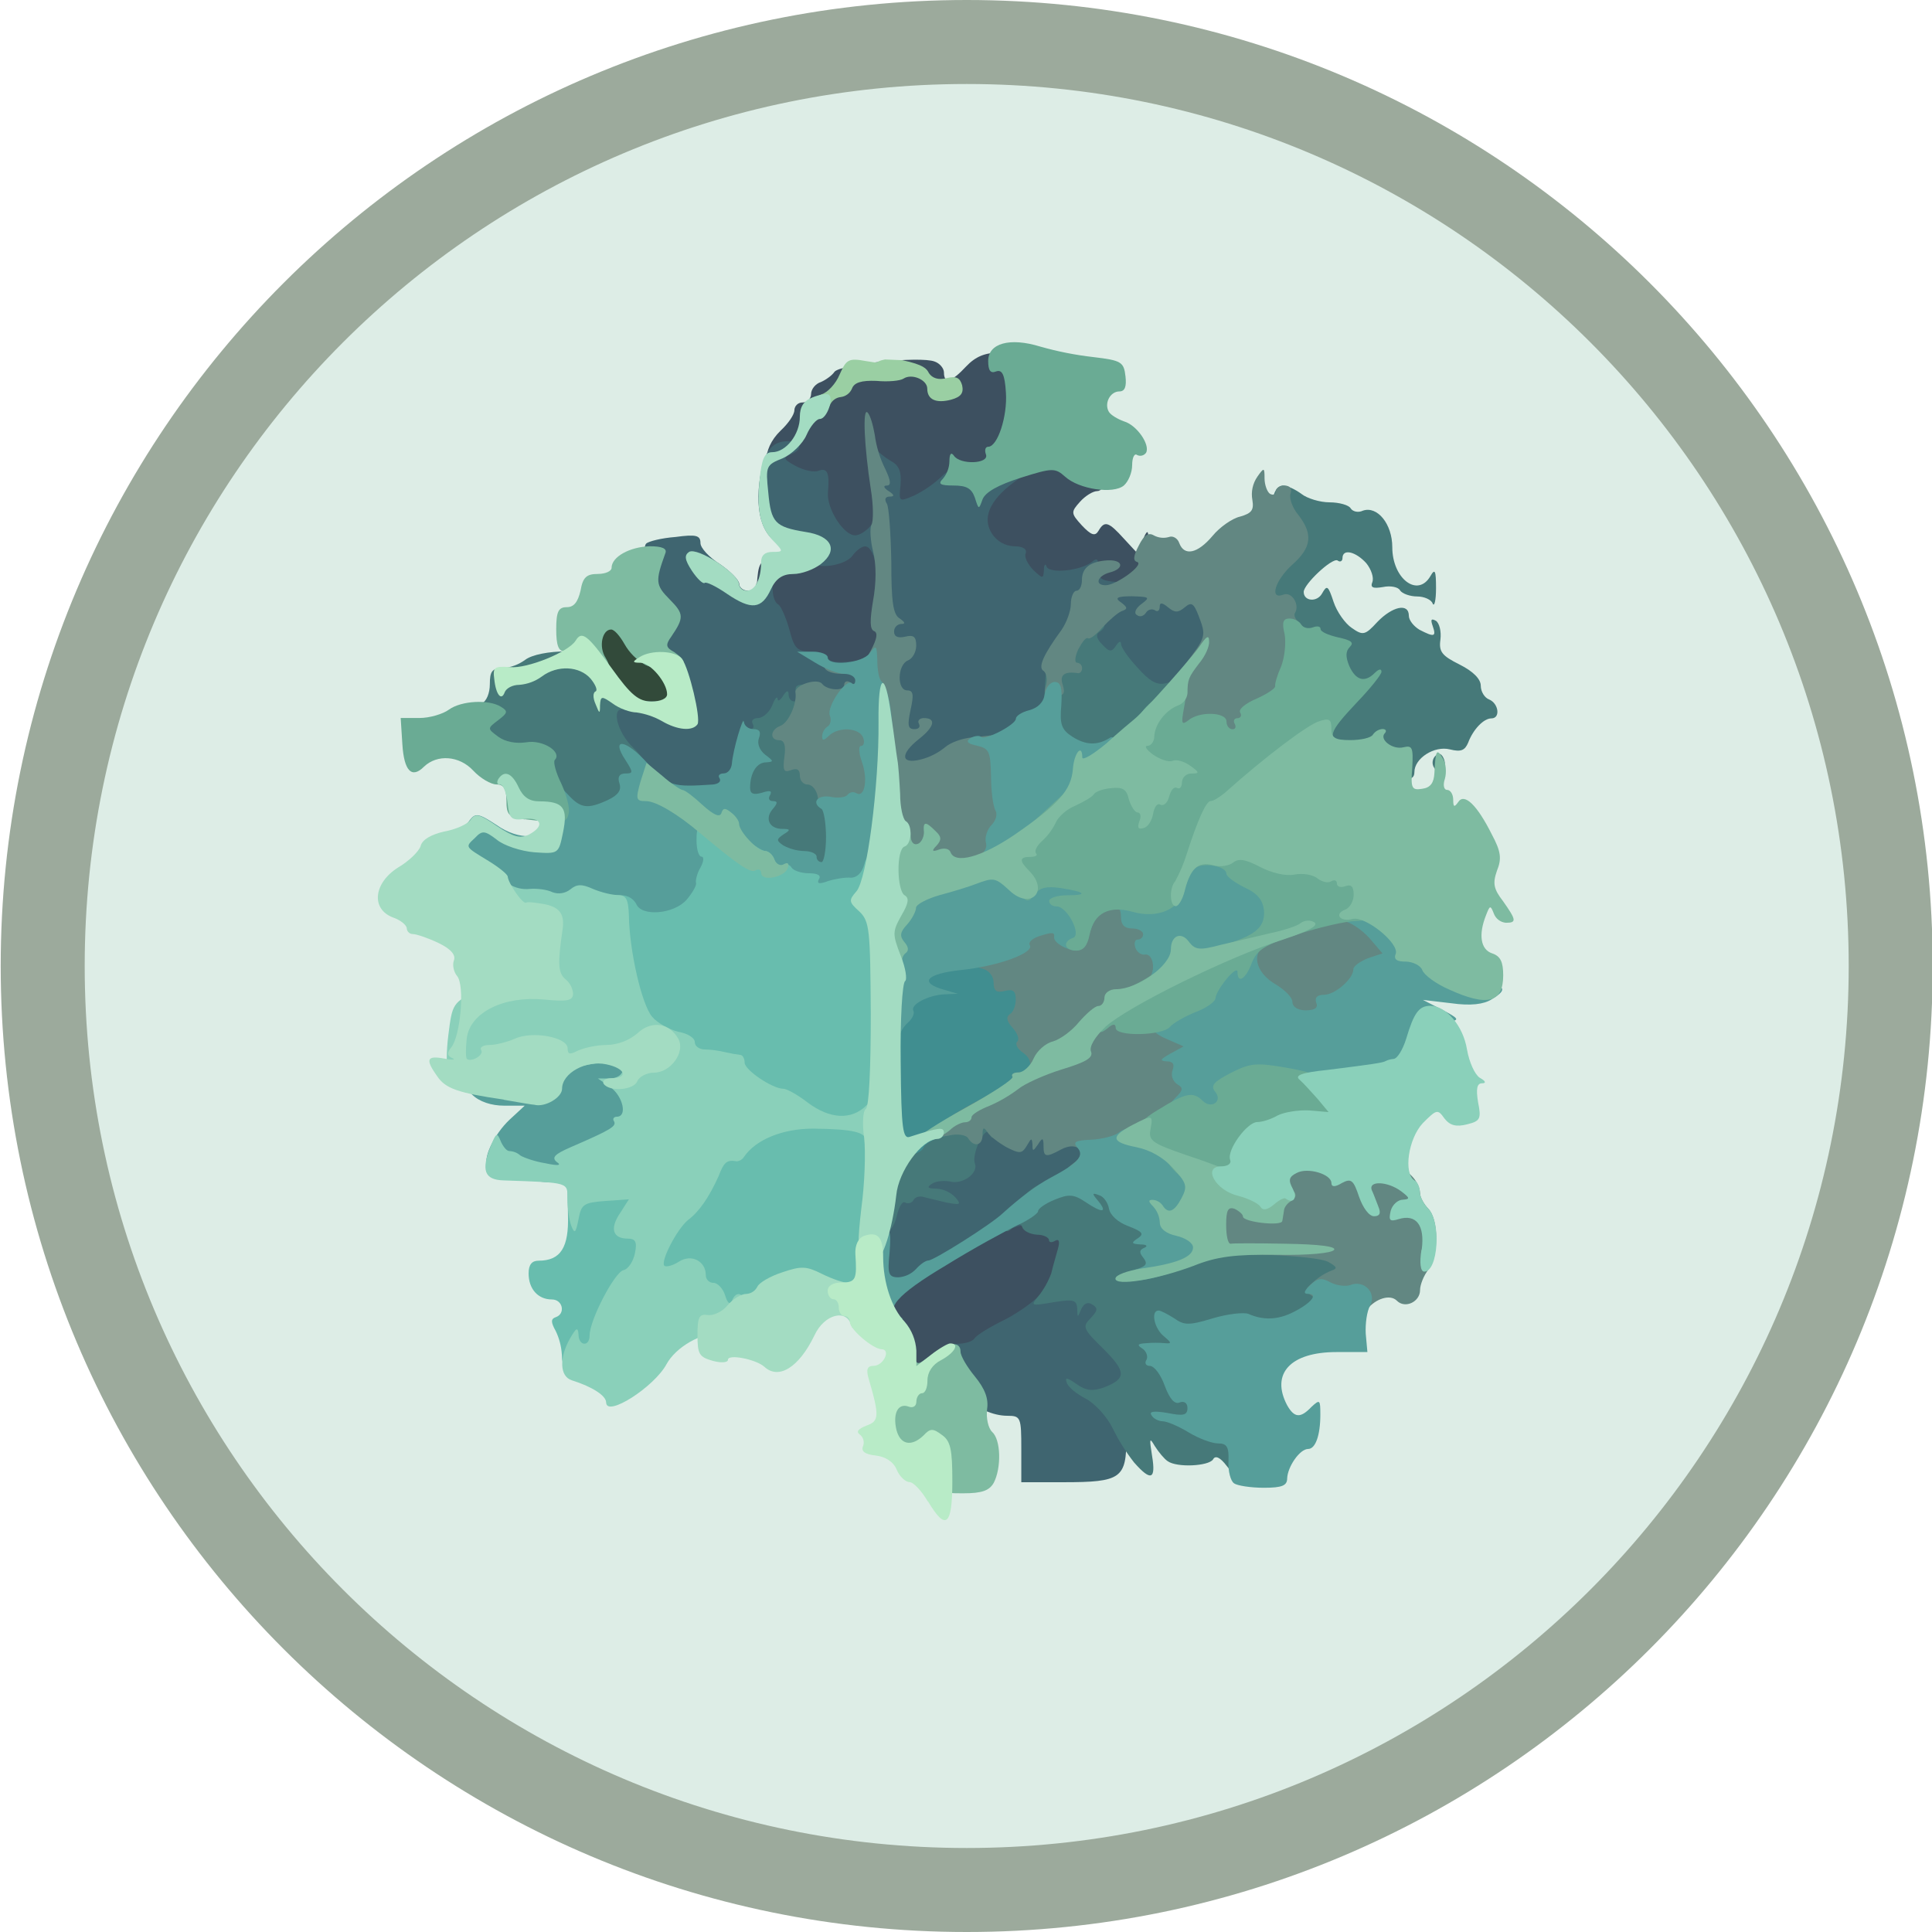 <svg width="920" height="920" viewBox="0 0 920 920" fill="none" xmlns="http://www.w3.org/2000/svg">
<g clip-path="url(#clip0_188_1685)">
<path d="M460.334 900C703.34 900 900.334 703.005 900.334 460C900.334 216.995 703.34 20 460.334 20C217.329 20 20.334 216.995 20.334 460C20.334 703.005 217.329 900 460.334 900Z" fill="#DDEDE6" stroke="#9CAA9C" stroke-width="40" stroke-miterlimit="10"/>
<path d="M286.255 330.07C279.135 320.07 277.815 316.36 278.605 305.82L279.395 293.16L290.475 292.37C300.475 291.58 301.815 292.37 305.765 299.49C307.875 303.97 311.565 307.66 313.675 307.66C319.735 307.66 325.535 318.74 325.535 330.6V341.94H310.245C294.955 341.94 294.695 341.68 286.255 330.07V330.07Z" fill="#324A3A"/>
<path d="M428.335 651C428.056 646.148 426.207 641.518 423.065 637.81C419.375 634.12 417.795 628.58 417.795 620.67V609.3L439.415 596.11C451.335 589 465.335 581.08 470.335 578.71C480.335 573.44 494.335 572.38 494.335 576.6C494.335 578.18 496.705 579.24 499.335 579.24C513.335 579.24 515.945 587.15 509.885 609.56C506.195 622.74 500.125 629.33 485.095 636.98C478.765 640.14 472.705 643.84 471.915 645.42C470.855 646.74 467.435 647.79 464.265 647.79C460.845 647.79 455.035 650.16 451.345 653.06C447.655 655.96 441.065 658.34 436.585 658.34C429.465 658.34 428.405 657.55 428.405 650.96L428.335 651Z" fill="#3D5060"/>
<path d="M386.185 320.85C386.185 319.53 382.755 318.21 378.275 318.21C371.945 318.21 370.095 316.89 368.785 311.09C367.534 306.384 365.672 301.862 363.245 297.64C361.135 293.95 359.815 286.57 360.345 279.19C361.135 267.59 361.665 266.8 369.045 266C373.525 265.48 378.045 263.89 379.325 262.58C381.584 261.049 384.246 260.221 386.975 260.2C390.665 260.2 391.455 259.15 390.135 255.72C388.815 253.08 387.505 247.02 386.715 242.54C386.185 237.79 384.075 233.84 382.495 233.84C380.645 233.84 376.165 232.26 372.205 230.67C362.715 226.19 362.455 214.06 371.685 205.1C375.375 201.67 378.275 197.45 378.275 195.34C378.292 194.838 378.407 194.345 378.615 193.888C378.822 193.431 379.118 193.019 379.485 192.676C379.852 192.334 380.283 192.067 380.753 191.891C381.223 191.715 381.723 191.633 382.225 191.65C383.273 191.638 384.276 191.219 385.022 190.482C385.768 189.746 386.199 188.748 386.225 187.7C386.225 185.32 388.335 182.7 390.965 181.9C393.345 180.84 396.245 178.73 397.295 177.15C399.665 173.46 438.165 169.5 445.025 172.15C447.395 172.94 449.505 175.31 449.505 177.42C449.505 182.96 453.195 181.91 460.045 174.52C464.535 169.78 469.045 167.93 475.865 167.93H485.625L487.475 186.65C488.785 199.04 488.475 206.43 486.675 208.27C480.615 214.34 484.045 216.71 497.755 215.92C508.035 215.13 512.755 215.92 515.155 219.08C517.265 221.45 520.425 223.3 522.275 223.3C524.385 223.3 525.965 225.67 525.965 228.57C525.965 231.47 524.385 233.85 522.535 233.85C520.425 233.85 516.735 236.22 514.365 238.85C509.885 243.85 509.885 244.38 515.155 250.18C519.635 254.93 521.485 255.46 523.065 252.82C525.965 247.82 527.815 248.34 535.195 256.51L541.785 263.63L544.155 257.3C546.005 252.56 546.795 252.3 546.795 255.72C547.055 258.09 548.375 260.2 549.695 260.2C551.275 260.2 552.335 264.2 552.335 268.9C552.335 275.5 550.745 278.4 544.685 282.09C536.245 287.09 515.415 288.15 515.415 283.93C515.415 282.09 510.675 281.82 502.495 282.93C491.685 284.25 488.785 283.72 484.045 278.93C481.145 276.03 478.505 272.34 478.505 270.76C478.505 269.44 476.395 268.12 473.505 268.12C463.225 268.12 456.365 248.12 462.955 235.96C467.175 228.05 463.755 227.26 456.895 234.37C450.035 241.48 438.655 247 431.005 247C425.205 247 425.465 245.15 425.465 284.7C425.735 321.35 424.465 323.46 402.795 323.46C393.565 323.46 386.185 322.41 386.185 320.83V320.85Z" fill="#3D5060"/>
<path d="M486.335 690C486.335 675 486.075 674.18 479.745 674.18C465.745 674.18 449.425 659.68 449.425 647.55C449.425 641.22 450.425 639.9 455.755 639.9C459.445 639.9 462.865 638.85 463.925 637.53C464.715 635.95 470.775 632.26 477.105 629.09C483.695 625.93 491.605 620.39 494.775 616.96C498.995 612.48 503.215 610.9 511.645 610.9C528.255 610.9 531.155 612.74 531.155 623.29C531.155 629.88 533.005 634.63 537.755 638.85C545.395 645.7 546.455 658.36 540.385 664.69C537.751 667.317 536.418 673.907 536.385 684.46C536.385 703.97 534.005 705.82 506.325 705.82H486.335V690Z" fill="#3F6570"/>
<path d="M415.185 600.07C415.185 581.61 419.665 563.42 424.415 563.42C426.265 563.42 430.215 561.05 433.645 558.15C437.075 555.25 443.135 552.87 447.355 552.87C452.625 552.87 454.735 551.55 454.735 548.13C454.735 545.49 456.315 540.22 458.165 536.26C460.535 530.72 463.165 529.14 470.025 529.14C474.515 529.14 478.465 530.2 478.465 531.51C478.465 532.57 487.465 534.42 498.465 535.21C509.535 536.21 519.555 537.58 520.875 538.63C522.195 539.42 523.245 544.43 523.245 549.71C523.245 557.88 521.665 560.52 514.025 565.53C509.025 568.69 504.265 571.33 503.475 571.33C502.685 571.33 499.335 574 495.335 577.39C492.738 579.699 489.91 581.733 486.895 583.46C482.145 583.98 470.015 590.31 449.975 602.7C437.855 610.09 425.195 616.15 421.505 616.15C415.445 616.15 415.185 615.36 415.185 600.07Z" fill="#3F6570"/>
<path d="M300.755 370.94C286.515 357.5 285.995 356.71 285.995 342.94C285.995 329.5 286.515 328.71 292.315 328.71C296.005 328.71 299.705 330.02 300.495 331.34C301.335 333 306.335 334 311.335 334C318.455 334 320.335 333 320.335 329C320.206 327.268 319.689 325.587 318.824 324.081C317.959 322.575 316.766 321.283 315.335 320.3C311.905 317.93 309.805 312.13 308.485 302.37C306.105 281.28 305.585 260.97 307.695 258.87C308.745 257.81 314.805 256.23 321.695 255.7C331.455 254.38 333.555 254.91 333.555 258.6C333.555 260.97 337.775 265.46 342.785 268.6C347.785 272.03 352.015 276.25 352.015 278.09C352.015 279.67 353.865 281.26 356.015 281.26C358.165 281.26 360.015 280.2 360.015 278.62C360.015 277.3 361.865 275.98 364.015 275.98C366.165 275.98 367.965 278.36 367.965 280.98C367.965 283.88 369.025 287.05 370.605 287.84C371.925 288.63 374.295 294.17 375.875 299.7C378.245 308.93 379.565 310.25 386.425 310.25C390.905 310.25 394.335 311.57 394.335 313.15C394.335 315 398.335 315.79 404.875 315L415.185 314V323.76C415.185 334.57 412.285 336.68 397.785 336.68C392.785 336.68 388.785 337.99 388.785 339.31C388.785 340.9 386.415 341.95 383.515 341.95C380.355 341.95 375.345 344.85 371.915 348.54C368.485 352.23 364.535 355.13 362.915 355.13C361.295 355.13 359.215 359.62 358.165 364.89C355.525 378.89 351.835 381.5 332.325 383.35L315.455 384.93L300.685 370.93L300.755 370.94Z" fill="#3F6570"/>
<path d="M423.095 357.5C423.095 349.59 421.255 330.34 419.095 314.5C416.935 298.66 415.925 282.86 416.715 279.43C418.825 271.78 415.925 260.18 411.975 260.18C410.395 260.18 407.755 262.03 405.905 264.67C401.905 269.94 386.135 271.52 386.135 266.51C386.135 264.67 382.135 262.29 377.135 261.24C365.005 259.13 359.475 248.05 361.585 229.86C363.425 215.36 367.115 210.09 375.295 210.09C381.885 210.09 382.675 214.04 376.345 216.42C372.655 218 373.185 218.79 378.985 221.95C382.935 224.06 387.985 225.12 390.055 224.06C394.055 222.74 395.055 225.38 394.275 234.34C393.485 241.99 401.655 254.91 407.195 254.91C411.675 254.91 419.065 246.74 416.685 244.1C416.165 243.57 415.105 235.4 414.055 225.91C412.735 211.67 412.995 209.56 415.895 212.72C418.354 215.411 421.198 217.723 424.335 219.58C428.285 221.69 429.335 224.85 428.815 230.92C428.025 239.09 428.025 239.09 435.405 235.92C440.018 233.639 444.282 230.71 448.065 227.22C452.545 222.73 455.715 222.22 471.535 223.22L489.725 224.54L482.605 229.81C471.265 238.25 467.605 246.69 472.325 254.07C473.461 255.857 475.014 257.342 476.849 258.397C478.685 259.453 480.749 260.047 482.865 260.13C487.085 260.13 489.195 261.45 488.405 263.56C487.615 265.14 489.455 268.83 492.095 271.47C496.575 275.69 496.845 275.69 497.095 271.47C497.095 268.83 497.885 268.04 498.415 269.89C499.995 273.32 514.765 271.73 520.035 267.52C522.405 265.41 523.195 266.2 523.195 270.94C523.195 277.01 523.725 277.27 548.515 277.54C562.515 277.8 575.145 279.38 576.725 280.96C578.305 282.54 579.885 289.96 580.725 297.57C581.515 309.97 580.725 312.87 573.605 322.89C565.965 333.17 564.605 333.96 552.775 333.96C542.235 333.96 539.335 332.96 533.775 326.05C530.085 321.83 525.605 318.14 523.775 318.14C521.945 318.14 518.505 316.29 516.135 314.14C510.855 308.87 507.425 311.51 507.425 320.47C507.425 336.29 504.265 344.47 497.935 346.05C494.505 346.84 491.605 348.69 491.605 350.05C491.605 353.48 476.845 360.34 468.935 360.34C464.525 360.539 460.286 362.105 456.805 364.82C454.165 367.19 445.735 369.56 437.555 370.36L423.055 371.41V357.41L423.095 357.5Z" fill="#3F6570"/>
<path d="M540.165 696.57C536.173 691.496 532.727 686.016 529.885 680.22C527.245 674.69 521.445 668.36 516.965 665.98C512.745 663.87 508.525 660.45 507.965 658.34C506.965 655.7 508.225 655.96 512.715 659.13C517.205 662.3 520.355 662.56 525.635 660.71C536.445 656.49 536.445 653.33 525.365 642.25C515.615 632.76 515.365 631.71 519.305 627.75C522.735 624.06 522.995 623.01 520.095 621.16C517.985 619.84 516.095 620.63 514.825 623.53C513.235 627.53 512.975 627.53 512.975 623.27C512.715 619.05 511.395 618.52 501.635 620.11C490.825 621.95 490.565 621.95 494.515 617.21C497.084 613.941 499.131 610.295 500.585 606.4C501.375 602.97 502.955 597.69 503.745 594.79C504.805 591.1 504.275 589.79 502.425 590.84C500.845 591.84 499.525 591.63 499.525 590.58C499.525 589.26 496.895 587.94 493.725 587.94C490.305 587.68 487.405 586.09 486.875 584.51C486.085 582.4 484.765 582.67 482.125 584.78C479.225 587.15 478.435 586.88 478.435 582.67C478.435 579.77 482.435 573.96 487.135 569.75C494.785 562.63 497.135 562.1 515.345 562.1C533.275 562.1 535.125 562.63 535.915 567.37C536.445 570.54 539.865 574.23 544.615 575.81C550.155 577.92 552.785 581.08 553.845 586.88C555.685 596.38 555.165 596.11 571.505 591.1C584.955 587.1 630.835 588.2 640.065 592.95C646.655 596.38 646.395 612.46 639.535 614.31C636.635 614.83 633.995 618.31 633.475 621.69C632.155 630.92 617.385 637.77 599.985 636.98C580.985 636.19 565.445 639.35 565.445 644.1C565.445 646.21 564.125 647.79 562.805 647.79C560.965 647.79 560.965 649.37 562.805 653.06C564.395 655.96 567.295 658.34 569.405 658.34C572.035 658.34 573.405 660.97 573.405 666.25C573.405 674.42 579.205 679.43 588.965 679.43C593.445 679.43 594.495 681.01 594.495 688.13C594.495 692.61 593.175 698.41 591.865 700.52C589.485 703.95 588.435 703.42 584.215 698.15C581.055 693.93 578.675 692.88 577.625 694.99C575.515 698.15 560.485 698.99 556.005 695.78C554.425 694.72 551.785 691.56 549.935 688.66C547.305 684.18 547.305 684.97 548.625 693.41C550.465 704.48 548.095 705.53 540.185 696.57H540.165Z" fill="#467979"/>
<path d="M418.335 568.69C419.125 552.08 420.175 549.69 427.825 542.06C434.945 534.94 439.155 533.36 451.025 532.31C465.265 531.25 473.435 534.15 472.905 540.74C472.905 542.33 472.115 542.06 471.325 540.22C470.535 537.84 468.695 538.9 466.325 543.64C464.485 547.33 463.425 552.08 464.215 553.93C466.065 558.67 458.415 564.21 452.355 562.63C449.715 562.1 445.765 562.36 443.915 563.63C441.275 565.21 441.545 566.01 445.765 566.01C449.264 566.181 452.564 567.688 454.985 570.22C457.885 573.65 457.365 573.92 450.505 572.6C446.285 571.54 441.505 570.49 439.695 569.96C437.885 569.43 435.695 569.96 434.955 571.54C434.552 572.197 433.912 572.673 433.167 572.87C432.422 573.068 431.63 572.971 430.955 572.6C429.635 571.81 428.055 574.71 427.005 579.19C425.955 583.67 423.575 587.1 421.205 587.1C417.775 587.1 417.205 583.93 418.305 568.64L418.335 568.69Z" fill="#467979"/>
<path d="M380.905 415.77C380.905 414.45 378.275 413.13 375.105 413.13C372.075 413.156 369.086 412.431 366.405 411.02C362.185 407.86 357.175 397.84 357.175 392.02C357.175 389.12 355.335 386.74 353.175 386.74C350.275 386.74 349.175 383.84 349.485 375.67C349.485 364.07 353.435 337.96 354.225 344.03C354.283 344.851 354.636 345.622 355.219 346.203C355.801 346.784 356.574 347.134 357.395 347.19C358.715 347.19 359.235 346.14 358.395 344.56C357.605 343.24 358.665 341.92 361.035 341.92C363.145 341.92 366.305 339.28 367.625 336.12C368.945 332.69 369.995 331.37 370.265 332.69C370.265 334.27 371.585 333.48 372.895 331.37C374.485 328.74 375.535 328.47 375.535 330.85C375.535 332.43 376.595 334.01 378.175 334.01C379.495 334.01 380.015 332.16 379.175 330.01C378.175 327.38 379.175 326.01 382.075 326.01C386.295 326.01 386.565 327.86 385.245 341.83C384.185 351.59 384.455 357.65 386.035 357.65C387.615 357.65 388.665 359.5 388.665 361.65C388.68 362.706 389.107 363.715 389.853 364.462C390.6 365.208 391.609 365.635 392.665 365.65C394.775 365.65 396.615 368.02 396.615 370.65C396.615 373.55 397.935 376.71 399.255 377.5C400.835 378.3 401.895 388.05 401.895 398.86V418.4H391.455C385.655 418.4 380.905 417.35 380.905 415.77V415.77Z" fill="#467979"/>
<path d="M265.955 389.93C261.955 387.55 254.355 372.26 254.355 366.99C254.355 364.09 251.715 362.99 244.595 362.99C239.055 362.99 232.465 361.15 230.095 359.3C224.025 354.82 223.505 337.15 229.305 335.04C231.675 333.99 233.255 330.04 233.255 325.82C233.255 319.75 234.315 318.17 239.325 318.17C243.231 317.875 246.977 316.489 250.135 314.17C253.295 311.79 261.205 310.17 270.135 310.17C284.365 310.17 285.135 310.7 293.335 321.24C302.335 333.11 304.405 340.76 297.815 338.12C290.695 335.48 293.335 348.4 301.815 356.31C309.455 363.43 312.625 376.09 307.085 376.09C305.765 376.09 304.445 378.2 304.445 380.83C304.445 383.21 301.285 386.9 297.325 388.74C289.685 392.3 270.695 393.09 265.955 389.93V389.93Z" fill="#467979"/>
<path d="M659.075 365.67C654.595 362.77 645.895 360.67 638.775 360.67L626.115 360.41V350.11C626.115 344.05 628.225 337.46 630.865 334.03C637.985 325.33 633.235 311.35 622.425 309.25C612.675 307.14 607.665 303.18 607.665 296.85C607.665 293.95 605.815 291.85 603.665 291.85C600.765 291.85 599.715 288.69 599.715 279.99C599.715 270.76 601.025 266.81 606.035 262.59C612.105 257.31 612.365 256.52 608.415 250.72C603.935 243.6 605.515 231.21 611.045 231.21C612.895 231.21 616.855 233.06 619.755 235.21C622.385 237.31 628.455 239.21 633.195 239.21C637.675 239.21 642.425 240.53 643.195 242.11C644.255 243.69 646.885 244.22 648.995 243.17C655.855 240.79 662.995 249.49 662.995 260.57C662.995 275.57 675.115 284.82 681.185 274.28C683.295 270.59 683.825 271.64 683.825 280.08C683.825 285.88 683.025 289.08 682.235 287.46C681.715 285.62 678.235 284.03 674.855 284.03C671.475 284.03 667.735 282.72 666.685 281.13C665.895 279.55 662.205 278.76 658.505 279.55C653.765 280.34 652.445 279.81 653.505 277.18C654.305 275.07 652.985 271.11 650.605 268.18C645.605 262.65 639.275 261.06 639.275 265.81C639.275 267.13 638.215 267.92 636.895 266.87C634.265 265.55 620.815 278.2 620.815 281.87C620.815 286.36 627.145 286.87 629.515 282.67C631.885 278.47 632.415 278.67 635.055 286.67C636.635 291.42 640.585 296.95 643.755 299.06C649.025 302.75 650.085 302.49 655.885 296.16C663.005 288.78 670.885 286.93 670.885 293.26C670.885 295.37 673.255 298.26 675.885 299.85C683.005 303.54 684.055 303.28 682.205 298.01C681.205 295.11 681.415 294.32 683.795 295.63C685.375 296.69 686.425 300.63 685.905 304.63C685.105 310.43 686.695 312.28 695.125 316.49C701.455 319.66 705.125 323.35 705.125 326.49C705.125 329.39 706.975 332.29 709.125 333.09C713.605 334.93 714.655 342.09 710.175 342.09C706.485 342.09 701.475 347.36 699.105 353.69C697.525 357.38 695.675 358.17 690.405 356.85C683.025 355.01 673.525 361.07 673.525 367.67C673.525 372.41 668.525 371.67 659.025 365.82L659.075 365.67Z" fill="#467979"/>
<path d="M682.805 365.41C682.29 364.533 682.088 363.508 682.231 362.502C682.375 361.496 682.855 360.568 683.595 359.87C685.175 358.29 686.495 358.81 687.595 361.45C689.395 366.2 685.175 369.62 682.805 365.41V365.41Z" fill="#467979"/>
<path d="M502.725 358.81C497.445 355.12 496.925 352.75 497.185 333.81C497.715 322.47 498.505 312.98 499.555 312.98C500.345 312.98 502.725 308.76 504.835 303.75C507.995 295.84 509.575 294.52 517.225 294.52C525.665 294.52 528.565 297.68 523.285 301.11C521.705 302.17 522.235 304.28 524.875 306.91C528.295 310.6 529.355 310.6 531.465 307.44C532.785 305.33 533.835 305.07 533.835 306.65C533.835 308.23 537.265 313.24 541.745 317.99C547.285 324.31 550.975 326.42 554.925 325.37C559.145 324.31 560.205 325.37 560.205 330.91C559.935 338.55 552.815 347.78 539.635 357.27C529.885 364.13 511.425 365.18 502.725 358.85V358.81Z" fill="#467979"/>
<path d="M420.455 517.8C420.455 493.28 421.515 483 424.675 476.94C426.785 472.19 429.955 468.5 431.265 468.5C432.575 468.5 433.645 465.6 433.645 462.17C433.645 456.9 435.225 455.84 445.775 454.26C469.235 451.1 478.725 452.15 480.315 457.95C481.105 460.85 483.735 463.23 486.375 463.23C490.065 463.23 491.125 466.39 492.435 478.23C493.235 486.67 495.345 493.79 496.925 494.32C501.405 495.9 500.085 514.32 494.815 518.84C485.585 526.75 461.065 539.14 451.305 540.72C445.775 541.78 440.495 544.41 439.705 546.52C438.915 548.63 434.705 550.22 429.425 550.22H420.425V517.8H420.455Z" fill="#408E90"/>
<path d="M646.155 624.59C645.155 622.74 641.155 621.42 637.155 621.42C633.155 621.42 627.925 619.58 625.555 617.73C621.065 614.57 621.065 614.04 625.555 610.35C628.021 608.095 630.878 606.309 633.985 605.08C637.155 604.02 636.625 603.23 632.405 600.86C626.075 597.69 583.625 596.11 578.885 598.75C576.775 600.07 575.985 595.06 575.985 583.46V566.06H584.985C589.985 566.06 595.795 567.9 598.165 570.06C601.595 573.75 602.385 572.96 604.235 562.94C607.395 547.65 614.235 545.28 638.775 551.08C649.055 553.45 659.865 555.56 663.035 555.56C669.355 555.56 675.955 562.15 676.215 568.21C676.215 570.06 678.065 573.49 680.165 575.6C685.165 580.87 685.165 597.74 680.165 604.6C678.065 607.24 676.215 611.72 676.215 614.36C676.215 619.89 669.095 623.36 665.145 619.36C661.975 616.19 655.145 618.3 650.905 623.57C648.795 626.47 647.475 626.74 646.155 624.63V624.59Z" fill="#628782"/>
<path d="M511.165 553.93C518.275 548.93 513.265 543.12 505.355 547.33C497.975 551.33 496.925 551.03 496.925 545.75C496.925 541.75 496.395 541.53 494.285 544.96C491.915 548.39 491.645 548.39 491.645 544.96C491.385 541.8 491.125 541.8 489.015 545.49C486.635 549.49 485.585 549.49 479.255 546.28C475.565 544.17 471.345 541.01 470.255 539.16C468.405 536.52 467.875 536.79 467.875 540.48C467.875 545.48 463.875 546.54 461.025 542.06C460.235 540.48 456.025 539.69 451.795 540.74C437.795 543.38 443.625 536 463.665 525.19C474.475 519.65 482.665 513.85 482.115 512.79C481.325 511.79 482.645 510.69 484.755 510.69C491.085 510.69 492.665 505.41 487.395 501.46C484.485 499.61 483.175 496.97 484.485 495.92C485.545 494.92 484.485 491.97 482.115 489.33C479.485 486.43 478.955 484.33 480.795 483C482.385 482.21 483.695 479 483.695 475.88C483.695 471.88 482.385 470.88 478.425 471.88C474.465 472.88 473.155 471.88 473.155 467.88C473.112 466.357 472.573 464.889 471.62 463.699C470.667 462.51 469.352 461.664 467.875 461.29C459.705 459.18 461.555 453.91 471.875 449.95C476.875 447.84 481.105 444.95 481.105 443.36C481.105 439.14 492.705 434.13 502.195 434.13C506.675 434.13 512.475 431.76 515.375 428.86C518.805 425.43 524.075 423.59 531.195 423.59C539.895 423.59 541.745 424.38 541.745 428.86C541.745 432.29 543.595 434.13 547.015 434.13C550.435 434.13 552.295 435.98 552.295 439.13C552.295 442.03 553.615 445.2 554.925 445.99C556.515 446.78 557.565 453.37 557.565 460.49C557.565 472.88 557.035 473.41 548.335 476.57C535.945 481.05 536.735 484.22 550.445 484.22C568.375 484.48 571.015 488.17 570.225 510.85L569.435 530.36L553.615 540.12C544.905 545.39 535.415 549.87 532.515 550.12C529.615 550.12 522.515 551.96 516.695 554.12C507.465 557.35 506.675 557.35 511.165 553.93V553.93Z" fill="#628782"/>
<path d="M607.665 485.64C607.665 483.26 604.235 479.31 599.755 476.94C593.685 473.51 591.575 470.08 590.255 461.38C589.465 455.05 589.205 448.46 589.995 446.61C592.105 441.08 635.345 427.89 645.365 430C656.435 432.38 665.665 443.19 665.665 454.26C665.665 461.38 664.345 463.49 659.605 464.54C656.435 465.6 652.485 468.76 651.165 471.93C649.199 475.477 646.274 478.399 642.725 480.36C639.305 481.68 636.665 484.36 636.665 486.16C636.665 488.54 632.185 489.59 622.165 489.59C610.825 489.59 607.665 488.8 607.665 485.59V485.64Z" fill="#628782"/>
<path d="M439.705 413.39C429.955 410.49 425.705 407.86 425.705 404.69C425.705 402.32 424.645 399.42 423.065 398.63C421.745 397.84 420.425 394.15 420.425 390.98C420.425 385.18 419.905 384.92 409.885 387.82C397.518 390.98 390.668 388.08 389.335 379.12C388.805 376.22 386.705 373.58 384.595 373.58C382.485 373.58 380.895 371.73 380.895 369.36C380.895 366.46 379.585 365.67 376.685 366.72C373.255 368.04 372.685 366.99 373.515 360.4C374.301 355.12 373.511 352.483 371.145 352.49C366.395 352.49 366.665 347.49 371.675 345.63C375.625 344.05 379.585 334.82 378.795 329.81C377.995 326.38 389.075 322.69 391.445 325.59C393.815 328.76 401.995 329.28 401.995 326.12C401.995 324.54 403.315 324.01 404.625 324.8C406.215 325.59 407.265 329.28 407.265 332.98C407.265 336.93 408.845 339.3 411.265 339.3C415.745 339.3 416.535 335.08 412.575 332.71C408.365 330.07 409.415 318.47 414.685 309.77C417.585 304.24 418.115 301.34 416.275 300.54C414.165 299.75 414.165 295.54 415.745 286.04C417.325 277.61 417.325 268.64 415.745 262.58C414.425 257.3 414.165 251.5 414.955 249.92C415.955 248.34 415.955 240.69 414.685 233.05C411.525 212.48 410.685 194.05 413.105 196.4C414.425 197.71 415.745 202.46 416.535 206.94C417.275 212.632 418.965 218.158 421.535 223.29C424.175 228.83 424.435 231.2 422.325 231.2C420.475 231.2 420.745 232.26 423.115 233.84C426.015 235.68 426.015 236.47 423.645 236.47C421.535 236.47 421.005 237.79 422.325 239.9C423.325 241.48 424.175 254.14 424.435 267.59C424.435 286.31 425.225 292.59 428.385 294.48C431.025 296.33 431.285 297.12 429.185 297.12C428.717 297.136 428.256 297.243 427.83 297.438C427.404 297.632 427.021 297.908 426.702 298.251C426.383 298.594 426.135 298.997 425.973 299.436C425.81 299.875 425.736 300.342 425.755 300.81C425.755 303.18 427.595 303.97 431.025 303.18C435.025 302.18 436.295 303.18 436.295 307.4C436.295 310.56 434.455 313.73 432.295 314.52C427.295 316.63 427.025 328.76 432.035 328.76C434.935 328.76 435.195 330.87 433.615 337.98C432.035 345.37 432.295 347.21 435.455 347.21C437.565 347.21 438.355 346.16 437.565 344.58C436.775 343.26 437.835 341.94 439.945 341.94C446.005 341.94 444.945 346.16 437.565 351.94C428.565 359.06 428.865 364.07 438.355 361.69C442.599 360.628 446.558 358.648 449.955 355.89C452.595 353.52 458.665 351.41 463.145 351.15C467.885 350.62 473.685 350.09 475.795 349.57C480.795 348.25 485.295 390.17 481.075 399.4C479.755 402.83 478.435 407.57 478.435 410.21C478.435 419.21 462.085 420.49 439.675 413.37L439.705 413.39Z" fill="#628782"/>
<path d="M576.025 353C576.025 352 571.275 351.42 565.475 352L554.925 353V340.89C554.925 331.13 556.775 326.38 564.155 316.63C574.435 303.18 574.435 302.92 570.745 293.16C568.375 287.1 567.325 286.57 564.155 289.21C560.985 291.85 559.415 291.84 556.245 289.21C553.345 286.83 552.245 286.83 552.245 288.94C552.245 290.79 551.185 291.58 549.865 290.53C549.129 290.165 548.281 290.097 547.497 290.341C546.713 290.585 546.053 291.122 545.655 291.84C544.595 293.43 542.755 293.95 541.435 292.9C539.845 292.11 540.645 289.73 543.545 287.62C547.755 284.46 547.545 284.2 539.055 283.93C531.935 283.93 530.625 284.72 533.785 286.83C536.945 289.21 537.215 290 534.045 291.05C532.205 291.84 528.245 295.27 525.045 298.7C522.145 302.13 518.985 304.5 518.185 303.97C517.135 303.18 515.285 305.82 513.445 309.25C511.865 312.67 511.595 315.57 512.915 315.57C513.571 315.628 514.18 315.933 514.62 316.423C515.06 316.913 515.298 317.552 515.285 318.21C515.285 319.53 514.495 320.58 513.445 320.58C506.855 319.53 504.445 321.37 506.065 326.12C507.375 330.34 506.585 331.39 502.065 331.39C497.845 331.39 496.795 330.39 498.065 326.39C498.855 323.49 498.325 320.59 497.005 319.54C494.105 317.96 496.745 311.89 505.445 300.03C507.815 296.6 509.925 291.03 509.925 287.63C509.925 284.23 511.245 281.31 512.565 281.31C514.145 281.31 515.195 278.93 515.195 276.31C515.195 270.24 519.195 267.31 527.595 266.82C534.975 266.55 535.505 270.82 528.385 272.62C522.585 274.2 520.995 278.68 526.535 278.68C531.535 278.68 544.995 268.92 541.535 267.61C539.425 267.08 539.685 264.71 542.325 259.7C544.695 254.95 546.805 253.37 549.445 254.95C551.625 256.132 554.179 256.415 556.565 255.74C558.405 254.95 560.785 256.27 561.565 258.64C563.935 264.97 570.265 263.64 577.385 255.21C580.815 251 586.875 246.78 590.565 245.99C596.105 244.4 597.155 242.82 596.365 238.08C595.66 234.217 596.516 230.233 598.745 227C601.905 222.52 602.165 222.52 602.165 227.79C602.165 230.96 603.485 234.38 604.805 235.18C606.385 235.97 607.445 235.44 607.445 234.12C607.445 232.54 609.285 231.22 611.665 231.22C614.295 231.22 615.355 232.8 614.565 234.91C613.775 237.02 615.355 241.77 618.255 245.19C625.375 254.42 624.575 260.75 615.355 268.92C607.175 276.31 604.275 285.8 611.135 283.16C615.135 281.58 619.045 287.91 616.675 291.86C615.875 292.92 616.935 295.29 619.045 296.86C621.675 298.97 621.945 302.93 620.365 312.16C617.465 331.16 613.765 338.52 606.655 340.37C604.657 340.816 602.827 341.82 601.378 343.267C599.93 344.714 598.923 346.543 598.475 348.54C597.155 354.08 595.315 355.13 586.345 355.13C580.545 355.13 575.805 354.34 575.805 353.02L576.025 353Z" fill="#628782"/>
<path d="M392.775 318.21C390.665 314.78 396.725 314.78 402.005 318.21C405.165 320.32 404.905 320.85 400.155 320.85C396.995 320.85 393.565 319.79 392.775 318.21Z" fill="#628782"/>
<path d="M587.625 706.32C586.045 705.32 584.725 700.52 584.985 695.78C585.255 688.92 584.195 687.34 579.985 687.34C577.085 687.34 570.755 684.97 565.985 682.07C561.215 679.17 555.695 676.79 553.595 676.79C551.745 676.79 549.105 675.48 548.315 673.89C546.995 672.05 549.635 671.78 555.965 672.84C563.605 674.42 565.455 673.89 565.455 670.47C565.455 668.09 563.875 667.04 561.765 667.83C559.392 668.884 557.018 666.247 554.645 659.92C552.795 654.65 549.645 650.43 547.525 650.43C545.685 650.43 544.885 649.11 545.945 647.53C546.735 645.95 545.945 643.53 544.095 642.25C541.195 640.41 541.725 639.88 545.685 639.62C548.752 639.349 551.837 639.349 554.905 639.62C558.075 639.88 557.805 639.35 554.385 636.45C549.635 632.76 547.785 624.06 551.745 624.06C552.745 624.06 556.225 625.91 559.125 627.75C563.875 631.18 566.245 631.18 577.585 627.75C584.705 625.64 592.085 624.85 594.455 625.64C601.575 628.81 608.455 628.54 615.815 624.85C624.255 620.63 627.945 616.15 622.935 616.15C620.565 616.15 620.825 614.83 623.985 611.93C627.155 608.77 629.265 608.24 633.485 610.61C636.385 612.2 640.865 612.72 642.975 611.93C649.565 609.3 655.625 615.62 652.465 621.69C650.885 624.33 650.095 630.39 650.355 635.14L651.145 643.84H636.385C614.495 643.84 605.005 654.12 612.915 669.15C616.345 675.21 619.245 675.48 624.515 669.94C628.515 666.25 628.735 666.51 628.735 673.63C628.735 683.63 626.365 689.98 622.935 689.98C618.935 689.98 613.175 698.41 612.935 703.98C612.935 707.41 610.565 708.46 601.865 708.46C595.535 708.46 589.205 707.46 587.625 706.35V706.32Z" fill="#569E9A"/>
<path d="M414.135 621.16C413.095 613.735 412.564 606.248 412.545 598.75C412.545 585.83 413.075 584.51 418.615 584.51C423.885 584.51 424.415 585.57 423.615 596.38C422.555 606.66 423.085 608.24 427.835 608.24C431.051 608.027 434.065 606.596 436.265 604.24C438.115 602.13 440.755 600.24 442.065 600.24C444.705 600.24 471.865 583.1 477.405 577.83C485.835 570.18 493.745 564.38 499.545 561.22C512.995 554.1 516.425 550.67 513.255 546.72C510.625 543.82 511.945 543.03 519.585 542.72C524.865 542.46 530.925 540.88 532.775 539.29C539.095 534.02 557.775 538.77 566.255 547.73C573.905 556.43 576.015 572.73 570.255 578.58C567.875 580.95 568.145 581.74 571.565 581.74C574.985 581.74 576.055 584.12 576.055 590.74C576.055 598.65 574.995 599.97 564.975 603.66C548.365 609.46 539.665 611.04 537.825 608.41C537.025 607.09 538.825 604.98 541.775 604.19C545.995 602.87 546.525 601.55 544.415 598.91C542.305 596.27 542.565 595.22 544.935 594.17C546.785 593.38 545.995 592.59 543.095 592.59C538.615 592.32 538.615 591.79 541.775 589.68C544.935 587.57 544.145 586.52 537.295 583.88C532.295 582.04 528.595 578.61 528.065 575.45C527.535 572.55 525.425 569.65 523.315 569.12C519.895 567.8 519.895 568.33 523.055 572.02C527.535 577.56 524.905 577.82 516.725 572.28C511.195 568.59 508.815 568.59 502.225 571.28C497.745 573.12 494.315 575.5 494.315 576.82C494.315 577.82 489.835 581.03 484.555 583.41C479.025 586.04 463.465 594.48 450.285 602.65C426.815 616.65 420.485 624.01 429.195 627.44C430.775 628.23 428.665 629.02 424.195 629.02C417.035 629.33 415.715 628.28 414.135 621.16V621.16Z" fill="#569E9A"/>
<path d="M243.805 560.25C238.805 558.94 233.525 556.83 232.465 555.77C229.305 552.61 235.105 540.22 242.745 533.1L249.865 526.51H240.115C234.045 526.51 228.245 524.66 224.815 521.23L219.015 515.96H239.335C257.785 515.96 259.635 515.43 259.635 510.96C259.635 500.15 279.935 494.08 298.635 499.09C303.905 500.68 304.435 502.26 304.435 520.19C304.435 536.53 303.645 540.19 298.635 544.97C295.475 547.87 290.985 550.25 288.885 550.25C283.605 550.51 275.435 556.57 275.435 560.53C275.435 563.96 256.975 563.96 243.795 560.26L243.805 560.25Z" fill="#569E9A"/>
<path d="M560.995 530.72C555.455 527.56 555.455 527.3 559.675 522.81C563.365 519.12 563.675 518.07 560.465 516.22C559.447 515.498 558.69 514.466 558.31 513.277C557.929 512.089 557.945 510.809 558.355 509.63C559.415 506.73 558.615 505.41 555.455 505.41C552.025 505.15 552.555 504.41 557.305 501.72L563.625 498.29L555.195 494.6C543.595 489.6 545.195 481.95 559.415 475.09C565.475 472.19 571.015 467.71 571.535 465.34C573.125 459.53 566.795 459.01 564.425 464.54C563.625 467.18 559.425 468.54 553.085 468.54C546.495 468.54 544.385 467.75 546.495 466.17C550.705 463.53 549.395 453.77 545.175 454.56C543.595 454.83 541.485 453.56 540.695 451.4C539.905 449.24 540.425 447.4 541.695 447.4C542.047 447.42 542.399 447.366 542.728 447.241C543.058 447.115 543.357 446.921 543.607 446.672C543.856 446.423 544.05 446.123 544.175 445.794C544.301 445.464 544.355 445.112 544.335 444.76C544.335 443.44 541.955 442.12 539.055 442.12C535.365 442.12 533.785 440.28 533.785 436.59C533.785 432.59 532.465 431.59 529.785 432.59C527.405 433.38 525.785 432.59 525.785 430.22C525.785 427.553 528.685 426.22 534.485 426.22C548.985 426.22 554.265 423.59 556.105 415.68C556.895 411.46 559.535 406.68 561.645 404.87C566.645 400.65 589.065 403.28 591.965 408.56C593.285 410.67 597.765 413.83 602.245 415.68C609.635 418.84 610.155 419.89 610.155 432.81C610.155 444.68 609.365 446.81 603.835 449.43C595.395 453.12 597.505 463.14 607.785 468.94C612.005 471.57 615.435 475 615.435 477.11C615.435 479.48 618.065 481.11 621.755 481.11C626.245 481.11 627.825 479.79 626.755 477.41C625.965 475.04 627.285 473.72 630.455 473.72C635.725 473.72 644.455 466.08 644.455 461.59C644.455 460.01 647.615 457.9 651.315 456.32L658.335 454L652.005 446.61C648.315 442.61 643.005 438.97 639.875 438.7C636.185 438.44 634.075 436.6 634.075 433.7C634.075 425.79 655.435 427.1 665.455 435.8C669.935 439.5 673.625 444.24 673.625 446.35C673.643 446.856 673.761 447.353 673.972 447.813C674.183 448.273 674.483 448.686 674.855 449.029C675.227 449.372 675.664 449.638 676.139 449.812C676.614 449.985 677.119 450.063 677.625 450.04C679.735 450.04 684.215 452.94 687.625 456.37C691.315 460.06 698.955 464.28 705.025 466.13C717.415 469.82 717.945 471.13 710.295 475.88C706.605 478.25 700.295 479.05 691.045 477.73L677.605 476.15L686.835 480.89C694.475 484.89 695.005 485.64 690.835 486.43C682.665 488.01 679.765 491.7 677.915 501.72C675.275 514.38 668.685 516.49 628.085 517.28C609.365 517.8 593.275 519.12 591.965 520.18C590.406 522.488 589.328 525.087 588.795 527.82C588.275 532.04 585.635 533.1 577.455 533.62C571.655 533.89 564.275 532.62 561.115 530.72H560.995Z" fill="#569E9A"/>
<path d="M420.455 466.13C420.455 441.61 421.255 434.22 424.455 431.59C426.565 429.74 428.405 426.84 428.405 424.73C428.405 422.89 433.405 419.98 439.745 418.14C461.105 412.34 470.855 407.07 469.545 401.53C468.755 398.89 470.065 394.94 472.175 392.83C474.285 390.72 475.075 387.55 474.025 385.97C472.965 384.13 471.915 376.97 471.915 369.62C471.655 358.02 471.125 356.44 465.325 355.12C460.575 354.12 459.785 353.01 462.155 351.43C464.005 350.43 466.375 350.11 467.155 350.9C469.005 352.75 483.765 345.1 483.765 342.2C483.765 340.89 486.665 339.04 490.095 338.2C494.095 337.14 496.955 334.51 497.475 330.55C498.005 327.39 500.115 324.75 502.225 324.75C505.125 324.75 505.915 327.39 505.385 335.83C504.595 344.83 505.385 347.43 510.665 350.83C516.995 354.83 522.265 355.05 528.065 351.63C530.175 350.04 531.225 351.63 531.225 357.43C531.225 363.23 529.385 366.65 524.635 369.82C520.945 372.19 518.045 376.15 518.045 378.82C518.045 383.82 500.115 400.97 489.835 405.98C480.345 410.2 482.715 413.1 495.375 413.1C515.935 413.1 523.315 415.74 523.315 422.59C523.315 434.72 516.995 452.65 512.775 452.65C508.285 452.65 501.695 448.96 501.965 446.32C502.225 443.95 501.435 443.68 494.845 445.79C491.675 446.85 489.565 448.69 490.365 450.01C492.735 453.7 475.595 460.01 457.925 461.88C440.795 463.72 437.365 467.94 449.755 471.37L456.085 473.21L450.015 473.48C442.105 473.74 433.145 478.48 435.015 481.39C435.535 482.71 434.485 485.08 432.375 486.93C430.265 488.78 428.375 491.93 428.375 493.78C428.358 494.282 428.242 494.775 428.035 495.232C427.827 495.689 427.531 496.101 427.165 496.444C426.798 496.786 426.367 497.053 425.897 497.23C425.427 497.406 424.927 497.487 424.425 497.47C421.265 497.47 420.425 492.2 420.425 466.1L420.455 466.13Z" fill="#569E9A"/>
<path d="M294.695 438.44C293.375 436.07 283.885 434.44 265.165 433.44C238.265 431.86 237.735 431.6 228.775 422.37C223.775 417.37 218.775 413.14 217.435 413.14C215.855 413.14 214.805 408.92 214.805 403.91C214.805 398.64 216.115 394.68 217.705 394.68C219.545 394.68 222.185 392.84 223.765 390.46C226.405 387.04 227.985 387.3 236.425 392.84C247.235 400.48 259.625 399.69 259.625 391.78C259.625 389.15 260.945 383.87 262.265 379.92L265.165 372.8L270.435 378.34C276.495 384.93 279.665 385.45 289.435 380.97C294.435 378.6 296.025 376.23 294.975 373.06C293.925 369.89 294.975 368.32 297.875 368.32C301.565 368.32 301.565 367.79 297.875 361.99C290.495 350.91 298.135 351.99 308.425 363.57C318.425 374.38 319.755 374.91 339.535 373.57C341.905 373.31 343.535 372.25 342.695 370.67C341.645 369.35 342.695 368.3 344.545 368.3C346.655 368.3 348.235 366.19 348.495 363.81C349.025 356.96 354.035 340.08 354.295 344.04C354.565 345.62 356.405 347.2 358.785 347.2C361.685 347.2 362.475 348.52 361.415 351.42C360.415 354.06 361.685 357.22 364.315 359.33C368.535 362.5 368.535 362.76 364.845 363.02C360.365 363.02 357.195 368.02 357.195 375.15C357.195 378.05 358.785 378.58 362.735 377.52C366.735 376.21 367.735 376.52 366.735 378.58C365.675 380.16 366.205 381.48 368.055 381.48C370.425 381.48 370.425 382.48 367.785 385.48C364.095 389.97 366.465 394.71 372.535 394.71C376.535 394.71 376.535 395.24 373.055 397.35C369.635 399.72 369.635 400.25 373.055 402.62C376.137 404.267 379.561 405.171 383.055 405.26C386.225 405.26 388.855 406.58 388.855 407.9C388.827 408.231 388.868 408.565 388.975 408.88C389.081 409.195 389.252 409.484 389.475 409.731C389.698 409.977 389.969 410.176 390.272 410.313C390.575 410.45 390.902 410.524 391.235 410.53C392.235 410.53 393.345 405.26 393.345 398.67C393.345 392.08 392.285 386.01 391.235 385.22C386.235 382.32 389.125 378.37 395.455 379.42C399.145 380.21 402.835 379.68 403.625 378.42C404.092 377.839 404.748 377.44 405.48 377.294C406.211 377.148 406.97 377.263 407.625 377.62C411.625 380.26 413.435 371.56 410.535 363.12C408.945 358.64 408.685 355.21 410.005 355.21C411.325 355.21 411.845 353.37 411.005 351.21C409.165 346.46 399.145 345.93 394.665 350.42C392.285 352.79 391.495 352.79 391.495 350.68C391.523 349.735 391.778 348.811 392.237 347.984C392.697 347.158 393.347 346.453 394.135 345.93C395.455 345.14 395.975 342.77 395.135 340.66C393.555 336.44 403.045 322.73 405.685 325.37C406.475 326.16 407.265 325.63 407.265 324.05C407.265 322.21 404.895 320.89 401.995 320.89C399.095 320.89 392.995 318.51 388.285 315.61L379.585 310.34H386.965C390.965 310.34 394.085 311.66 394.085 312.98C394.085 317.46 410.435 315.88 414.085 311.13C417.245 306.91 417.505 307.13 417.775 314.56C417.775 319.04 418.565 323.56 419.885 324.56C425.155 330.1 427.005 357.56 424.105 386.78C422.255 403.39 420.105 419.21 419.105 421.59C416.995 426.86 384.035 431.59 381.105 427.12C380.315 425.54 375.565 423.43 370.825 422.38C366.085 421.33 361.325 418.95 360.535 416.84C360.118 415.827 359.431 414.948 358.55 414.297C357.668 413.647 356.626 413.25 355.535 413.15C354.372 413.038 353.263 412.604 352.332 411.897C351.402 411.191 350.686 410.24 350.265 409.15C347.365 401.77 344.465 405.2 342.615 417.59C339.985 436.31 333.125 442.11 313.085 442.11C302.015 442.11 295.945 441.11 294.635 438.42L294.695 438.44Z" fill="#569E9A"/>
<path d="M564.945 561.57C562.575 561.05 558.885 557.57 556.515 554.19C554.145 550.81 549.655 547.6 546.515 547.07C535.435 545.49 537.815 536.52 551.255 528.61C564.445 520.44 568.135 519.61 572.615 524.13C576.835 528.35 582.365 524.4 578.675 519.91C576.305 517.01 577.885 515.17 586.065 510.91C595.555 506.16 598.185 505.91 613.215 508.54C633.525 512.23 639.325 516.45 639.325 528.31C639.325 536.48 638.795 537.01 630.885 537.01C611.635 537.01 594.495 547.29 594.495 558.63C594.495 562.63 592.385 563.38 582.105 563.11C574.985 562.85 567.345 562.32 564.965 561.53L564.945 561.57Z" fill="#6AAB94"/>
<path d="M523.335 487.22C523.335 478.52 528.085 471.14 533.625 471.14C536.255 471.14 543.625 467.71 549.965 463.23C558.291 458.203 567.245 454.299 576.595 451.62C596.905 446.35 602.435 442.4 601.915 433.7C601.385 428.7 599.015 425.52 592.685 422.62C587.935 420.25 583.985 417.35 583.985 416.03C583.985 412.34 572.645 410.49 569.215 413.39C567.375 414.98 565.265 419.46 564.215 423.15C562.105 432.9 551.295 437.65 539.435 434.22C528.095 431.06 520.975 434.75 518.865 445.03C517.815 450.31 515.965 452.68 512.535 452.68C507.005 452.68 505.685 448.46 510.955 446.61C515.175 445.3 508.315 431.61 503.045 431.61C501.205 431.61 499.615 430.55 499.615 428.97C499.615 427.65 503.315 426.33 508.055 426.33C518.335 426.33 517.055 424.75 505.155 422.9C498.565 421.9 495.155 422.64 492.765 425.81C489.595 430.02 489.075 429.81 484.065 424.49C478.525 418.69 476.155 399.97 480.635 399.97C481.955 399.97 491.185 392.32 501.205 382.83C515.965 369.12 520.975 365.69 528.095 365.69C536.005 365.69 536.535 365.16 536.535 356.46C536.535 351.46 537.855 347.23 539.165 347.23C540.755 347.23 541.805 345.65 541.805 343.81C541.805 338.27 553.405 328.81 559.735 328.81C564.735 328.81 565.275 329.81 563.735 337.51C562.425 344.63 562.735 345.42 565.845 343.04C571.125 338.56 584.045 339.04 584.045 343.57C584.045 345.68 585.365 347.26 586.945 347.26C588.265 347.26 588.785 346.21 587.945 344.63C587.155 343.31 587.685 341.99 589.265 341.99C590.845 341.99 591.375 340.67 590.585 339.35C589.525 337.77 593.215 334.87 598.225 332.76C603.505 330.39 607.455 327.76 607.225 326.7C606.995 325.64 608.225 321.42 610.125 317.21C611.705 312.99 612.495 306.13 611.705 301.91C610.385 296.38 610.915 294.53 614.075 294.53C616.185 294.53 618.825 295.85 619.615 297.43C620.675 299.01 623.045 299.54 625.155 298.75C627.265 297.96 628.845 298.22 628.845 299.54C628.845 300.86 632.535 302.44 637.285 303.54C643.345 304.86 644.925 305.92 642.815 308.03C640.705 310.14 640.705 312.77 642.555 317.26C645.715 324.11 649.935 325.17 654.685 320.42C656.525 318.57 657.845 318.31 657.845 319.89C657.845 321.21 652.575 327.8 645.985 334.66C632.535 348.9 631.745 351.8 640.185 353.38C644.185 354.17 643.085 354.7 636.755 354.96C628.055 355.22 617.505 362.34 591.405 385.54C588.765 387.65 585.605 389.54 584.285 389.54C582.965 389.54 581.385 391.65 580.335 394.29C579.535 396.66 577.955 400.61 577.165 402.72C575.845 405.89 576.165 406.15 579.015 403.51C583.755 399.03 596.945 399.3 606.165 404.04C610.947 406.381 616.149 407.741 621.465 408.04C625.685 408.04 634.385 409.35 640.975 410.94L652.575 413.84V426.23C652.575 437.83 652.045 438.36 645.455 438.62C641.235 438.62 629.375 441.26 618.565 444.69C602.215 449.96 598.785 452.07 596.155 458.4C593.245 466.31 589.295 468.68 589.295 462.88C589.295 458.88 579.015 471.32 578.745 475.53C578.745 476.85 574.525 480.02 569.525 481.86C564.245 483.97 558.705 487.14 557.125 488.98C553.705 493.2 531.285 493.73 531.285 489.51C531.285 487.4 529.975 487.4 527.285 489.77C523.855 492.41 523.285 492.15 523.285 487.4L523.335 487.22Z" fill="#6AAB94"/>
<path d="M249.865 390.19C242.225 389.14 241.165 388.08 241.165 381.19C241.165 375.65 239.845 373.54 236.425 373.54C233.785 373.54 228.775 370.64 225.345 366.95C218.755 359.83 208.205 359.04 201.885 365.1C196.085 370.9 192.385 367.21 191.595 354.29L190.805 341.9H199.805C204.545 341.9 210.875 340.05 213.805 337.9C219.605 333.69 232.805 332.9 238.595 336.59C242.015 338.7 241.755 339.49 237.275 342.91C231.995 346.91 231.995 346.91 237.275 350.82C240.435 353.2 245.705 354.25 250.715 353.46C258.625 352.14 267.855 358.21 264.165 361.9C263.375 362.9 264.695 367.96 267.335 373.24C269.705 378.51 271.545 384.84 270.755 387.47C269.965 391.96 267.595 392.22 249.925 390.11L249.865 390.19Z" fill="#6AAB94"/>
<path d="M464.225 237C462.645 232.52 460.275 231.2 453.945 231.2C447.615 231.2 446.565 230.41 448.945 228.04C450.951 225.682 452.068 222.696 452.105 219.6C452.105 216.17 452.905 215.12 454.215 216.96C457.115 221.44 471.095 220.96 469.515 216.44C468.725 214.33 469.245 212.74 470.565 212.74C475.045 212.74 479.795 198.24 479.005 186.9C478.475 178.2 477.155 175.83 474.255 176.9C471.625 177.95 470.565 176.37 470.565 171.9C470.565 163.46 480.845 160.56 495.355 165.04C503.642 167.392 512.106 169.064 520.665 170.04C534.105 171.62 535.165 172.41 535.955 179.27C536.485 184.01 535.695 186.39 533.055 186.39C528.575 186.39 525.675 192.19 528.055 196.14C529.055 197.73 532.275 199.57 535.175 200.63C541.505 202.47 547.825 211.96 545.725 215.63C545.259 216.275 544.58 216.736 543.808 216.929C543.036 217.123 542.221 217.039 541.505 216.69C540.185 215.63 539.125 218.01 539.125 221.43C539.125 225.13 537.285 229.34 535.175 231.19C530.175 235.41 513.815 233.04 507.175 226.97C502.425 222.75 501.115 222.75 486.085 227.5C475.278 230.933 469.212 234.36 467.885 237.78C466.075 242.8 466.075 242.8 464.225 237V237Z" fill="#6AAB94"/>
<path d="M267.535 644.89C267.286 641.049 266.301 637.291 264.635 633.82C262.265 629.6 262.265 628.02 264.635 627.23C269.375 625.64 268.065 618.79 262.785 618.79C256.195 618.79 251.715 613.79 251.715 606.4C251.715 602.18 253.295 600.33 256.455 600.33C267.005 600.33 270.965 594 270.455 578.45L270.195 563.45H307.105V572.68C307.105 583.49 308.685 584.01 317.645 575.58C325.295 568.72 329.775 562.39 333.995 552.37C335.575 548.68 340.585 543.67 345.075 541.3C364.845 531.02 371.435 526.54 366.695 526.54C360.365 526.54 346.695 518.36 346.695 514.14C346.695 512.56 341.415 510.14 334.825 509.14C327.975 508.35 322.965 505.98 322.965 504.14C322.965 502.3 319.535 500.14 315.055 499.4C310.835 498.34 305.055 495.18 302.665 492.28C297.125 485.95 291.855 460.38 291.585 440.34C291.325 428.21 292.115 426.34 296.335 426.34C297.681 426.398 298.991 426.795 300.143 427.494C301.296 428.194 302.252 429.173 302.925 430.34C305.295 436.67 320.855 435.34 326.925 428.49C329.825 425.06 331.925 421.37 331.415 420.32C331.145 419.26 331.935 415.84 333.515 413.2C335.105 410.3 335.365 407.93 334.045 407.93C332.725 407.93 331.675 404.5 331.675 400.02C331.675 393.16 332.725 392.11 339.055 392.11C343.055 392.11 349.865 395.01 354.055 398.7C358.535 402.39 363.055 405.29 364.605 405.29C365.925 405.29 368.025 407.14 368.825 409.51C369.615 411.62 371.455 412.94 372.775 411.88C373.513 411.518 374.363 411.452 375.148 411.698C375.934 411.944 376.595 412.481 376.995 413.2C377.785 414.52 381.475 415.84 385.165 415.84C389.385 415.84 391.235 416.89 389.915 418.74C388.855 420.85 390.175 421.11 394.395 419.53C397.825 418.47 402.835 417.68 405.205 417.95C408.105 417.95 410.485 415.57 411.535 411.62C412.325 408.19 414.695 405.29 416.535 405.29C423.385 405.29 425.235 480.96 420.225 560.85C416.535 622.55 417.585 618.85 403.355 618.85C396.755 618.85 389.355 617.53 386.745 615.95C381.745 612.78 367.745 616.74 367.745 621.48C367.745 622.8 365.375 624.12 362.475 624.12C359.575 624.12 357.195 625.44 357.195 626.76C357.195 628.34 352.985 629.39 347.705 629.39C340.585 629.39 337.955 628.08 336.895 624.12C336.105 621.22 333.735 618.85 331.895 618.85C331.389 618.832 330.892 618.714 330.432 618.503C329.972 618.292 329.559 617.992 329.216 617.62C328.873 617.248 328.607 616.812 328.433 616.336C328.26 615.861 328.182 615.356 328.205 614.85C328.205 610.63 316.345 609.58 305.795 612.48C300.795 613.8 288.655 635.68 288.655 643.33C288.655 645.44 284.965 647.81 280.485 648.87C268.355 651.24 267.565 650.98 267.565 644.87L267.535 644.89Z" fill="#68BDAE"/>
<path d="M446.825 703.16C446.825 695.51 446.565 695.25 433.905 695.25C419.145 695.25 417.825 693.41 417.825 675.25C417.825 666.55 418.825 663.12 422.565 661.81C429.685 658.91 433.645 654.16 433.905 647.3C434.165 642.82 434.695 642.56 435.485 645.99C436.545 650.2 437.075 650.2 443.395 645.19C451.305 639.13 457.395 638.34 457.395 643.61C457.395 645.72 460.555 651 464.245 655.48C468.995 661.28 470.835 666.02 470.045 671.03C469.525 675.25 470.575 680.03 472.425 681.84C476.645 685.54 476.905 698.98 473.215 706.1C471.105 709.79 467.675 711.1 458.715 711.1C447.375 711.1 446.845 710.84 446.845 703.19L446.825 703.16Z" fill="#7EBBA1"/>
<path d="M531.195 608.77C531.195 607.19 536.735 605.08 543.855 604.02C560.725 601.65 568.115 598.49 568.115 594.02C568.115 591.91 564.685 589.54 560.205 588.49C555.205 587.43 552.294 585.06 552.294 582.16C552.151 579.321 551.032 576.619 549.125 574.51C546.755 572.14 546.755 571.35 548.865 571.35C549.804 571.404 550.719 571.669 551.542 572.126C552.365 572.583 553.073 573.221 553.615 573.99C556.245 578.2 559.145 577.15 562.615 570.56C565.515 565.02 565.255 563.44 558.395 556.06C553.834 551.105 547.843 547.694 541.255 546.3C529.125 543.93 528.605 541.3 539.145 535.75C548.905 530.75 549.145 530.75 547.845 537.86C546.845 543.14 548.645 544.45 564.725 549.99C574.475 553.16 584.725 557.11 587.135 558.43C589.545 559.75 596.625 561.59 602.955 562.43C614.825 564.28 620.095 568.5 614.825 571.93C612.975 572.93 611.395 575.09 611.395 576.67C611.125 577.99 610.865 580.36 610.605 581.42C610.335 584.05 591.885 581.95 591.885 579.31C591.885 578.25 590.035 576.67 587.885 575.62C584.725 574.56 583.885 576.41 583.885 583.26C583.885 588.26 584.675 592.26 585.995 592.26C586.995 591.99 598.915 591.99 612.355 592.26C628.445 592.52 636.354 593.58 635.294 595.16C634.234 596.74 623.165 597.8 608.135 597.53C588.135 597.27 579.395 598.32 568.325 602.8C550.665 609.4 531.145 612.56 531.145 608.87L531.195 608.77Z" fill="#7EBBA1"/>
<path d="M436.275 542.85C436.275 541.53 446.825 534.68 459.745 527.56C472.665 520.44 482.685 513.85 482.155 512.79C481.365 511.48 482.685 510.69 485.055 510.69C487.165 510.69 490.595 507.79 492.175 504.09C493.755 500.39 497.975 496.71 501.405 495.92C504.835 494.92 510.405 490.92 513.795 486.69C517.485 482.47 521.445 479.05 523.025 479.05C524.605 479.05 525.925 477.2 525.925 475.05C525.925 472.9 528.295 471.05 531.465 471.05C541.745 471.05 557.565 459.71 557.565 452.05C557.565 445.46 562.565 443.35 566.265 448.62C569.165 452.32 571.265 452.62 581.265 449.94C587.855 448.36 598.405 445.99 604.735 444.41C611.055 443.09 617.655 440.98 619.235 439.66C620.16 438.936 621.278 438.5 622.45 438.406C623.622 438.311 624.795 438.563 625.825 439.13C628.195 440.71 623.185 443.35 611.325 447.31C585.225 455.48 536.705 479.47 526.425 488.96C521.425 493.71 518.515 498.46 519.565 500.83C520.625 503.73 516.935 505.83 505.565 509.27C497.125 511.9 487.895 516.12 484.995 518.5C480.772 521.698 476.187 524.386 471.335 526.51C466.595 528.35 462.635 530.72 462.635 532.04C462.635 533.36 461.315 534.42 459.475 534.42C457.895 534.42 454.475 536 452.355 538.11C446.815 542.85 436.265 546.02 436.265 542.85H436.275Z" fill="#7EBBA1"/>
<path d="M689.925 471.14C683.865 468.5 678.065 464.28 677.265 461.91C676.475 459.8 672.785 457.91 669.355 457.91C665.145 457.91 663.555 456.86 664.615 454.22C666.455 449.22 650.115 436.03 644.045 437.61C638.245 439.19 635.045 435.24 640.615 433.13C642.725 432.34 644.615 429.13 644.615 426.01C644.615 422.01 643.295 421.01 640.615 422.01C638.515 422.81 636.615 422.28 636.615 420.7C636.615 419.12 635.295 418.85 633.975 419.64C632.395 420.7 629.495 419.9 627.385 418.32C625.275 416.48 620.265 415.69 616.315 416.48C612.095 417.27 605.505 415.69 599.965 412.79C593.375 409.36 589.965 408.57 587.305 410.68C585.465 412.26 580.985 413.05 577.555 411.99C570.435 410.15 566.745 413.58 564.105 424.39C563.105 428.34 561.205 431.51 559.885 431.51C556.985 431.51 556.725 422.81 559.625 419.64C561.902 415.44 563.758 411.026 565.165 406.46C570.435 390.11 574.385 381.46 576.495 381.46C577.815 381.46 580.715 379.61 583.355 377.46C601.815 360.85 623.165 344.77 628.175 343.46C632.925 341.88 633.975 342.46 633.975 346.89C633.975 351.32 635.565 352.43 642.975 352.43C647.975 352.43 652.975 351.37 653.785 349.79C654.294 349.05 654.958 348.429 655.732 347.973C656.506 347.517 657.371 347.236 658.265 347.15C659.845 347.15 660.375 347.94 659.585 349C656.415 351.9 663.015 357.17 668.285 355.85C672.505 354.85 673.035 355.85 672.505 365.61C671.715 375.37 672.235 376.42 677.245 375.61C681.245 375.08 682.785 372.71 683.045 368.23C683.575 357.15 684.105 356.1 687.045 361.11C688.625 363.48 688.895 367.96 688.045 370.86C687.045 373.76 687.525 376.14 689.105 376.14C690.685 376.14 692.005 378.25 692.005 380.88C692.005 384.31 692.535 384.57 694.375 381.94C697.275 377.45 703.375 383.26 710.465 397.49C714.675 405.4 715.205 408.83 712.835 414.63C710.725 420.7 711.255 423.33 715.735 429.13C722.065 438.13 722.325 439.42 717.055 439.42C715.783 439.295 714.572 438.813 713.56 438.032C712.549 437.25 711.777 436.199 711.335 435C709.755 431 709.485 431 707.645 435.79C703.945 445.02 705.005 452.14 710.545 453.99C714.495 455.31 715.815 457.99 715.815 464.53C715.765 477.46 708.385 479.57 689.925 471.14Z" fill="#7EBBA1"/>
<path d="M419.405 458.48C417.555 452.94 417.825 418.67 419.665 404.96C420.455 397.31 422.045 394.96 427.315 393.88C432.315 393.09 433.645 393.88 433.645 397.88C433.645 400.78 434.965 402.62 437.075 401.83C438.655 401.3 439.975 398.67 439.975 396.29C439.445 391.02 440.765 391.02 445.505 395.77C448.405 398.4 448.405 399.99 446.035 402.62C443.395 405.26 443.925 405.79 447.355 404.47C449.725 403.68 452.095 404.2 452.625 405.79C454.735 411.59 467.395 408.16 482.945 397.61C504.045 383.11 510.105 376.26 510.895 366.24C511.425 358.59 515.375 353.84 515.375 360.7C515.375 362.28 520.375 359.38 526.715 354.11C532.785 348.57 539.105 343.3 540.425 342.24C545.705 337.76 566.795 314.03 571.275 307.7C574.435 302.96 575.755 302.17 575.755 305.33C576.025 307.7 573.915 312.45 571.015 315.88C566.015 322.47 565.475 323.52 565.475 330.11C565.357 331.404 564.873 332.638 564.08 333.667C563.286 334.695 562.216 335.477 560.995 335.92C554.925 338.29 549.915 344.92 549.655 350.68C549.655 353.05 548.075 355.16 546.495 355.16C544.645 355.16 545.965 357.01 549.125 359.38C552.555 361.75 556.775 363.07 558.355 362.28C560.205 361.49 563.895 362.55 566.795 364.65C571.275 367.82 571.275 368.35 567.325 368.35C566.174 368.323 565.058 368.749 564.219 369.536C563.379 370.324 562.882 371.41 562.835 372.56C562.835 374.67 561.835 375.99 560.465 375.2C559.095 374.41 557.565 376.26 556.775 379.2C555.985 382.36 554.135 383.94 552.555 383.2C551.235 382.15 549.655 384.26 549.125 387.42C548.595 390.58 546.755 393.75 544.645 394.28C542.005 395.07 541.485 394.28 542.535 391.11C543.595 388.74 543.065 386.89 541.745 386.89C540.425 386.89 538.585 383.99 537.525 380.56C536.475 375.82 534.625 374.76 529.355 375.29C525.665 375.56 521.705 376.87 520.915 378.19C520.125 379.51 515.915 381.88 511.915 383.73C507.915 385.31 504.005 389 502.915 391.38C501.323 394.779 499.084 397.836 496.325 400.38C493.685 402.75 492.375 405.38 493.425 406.44C494.215 407.24 493.165 408.03 490.785 408.03C485.255 408.03 485.255 409.87 490.265 414.88C499.755 424.64 490.525 433.34 480.765 424.11C473.915 417.78 473.125 417.78 464.685 420.95C461.255 422.26 453.615 424.64 447.545 426.22C441.215 428.06 436.205 430.7 436.205 432.28C436.205 433.86 434.365 437.56 431.995 440.19C428.565 443.88 428.295 445.73 430.675 448.63C432.785 451 432.785 452.85 431.195 453.9C430.394 454.552 429.852 455.468 429.669 456.485C429.485 457.501 429.672 458.55 430.195 459.44C430.985 462.08 429.935 463.44 426.195 463.44C423.285 463.44 420.125 461.33 419.335 458.69L419.405 458.48Z" fill="#7EBBA1"/>
<path d="M362.455 415.77C362.455 414.18 361.135 413.66 359.815 414.45C357.445 416.03 351.375 411.81 333.445 396.78C322.635 387.55 312.355 381.49 307.615 381.49C302.875 381.49 302.615 380.7 304.975 372.26L307.875 363.26L315.525 369.58C319.735 373.28 324.225 376.18 325.015 376.18C326.065 376.18 330.285 379.34 334.505 383.3C339.775 388.04 342.675 389.36 343.505 387.25C344.305 384.61 345.355 384.61 348.255 386.99C350.365 388.57 351.945 390.99 351.945 392.26C351.945 395.95 360.645 405.18 364.075 405.18C365.925 405.18 368.075 407.03 368.825 409.4C369.615 411.51 371.725 412.56 373.305 411.51C375.145 410.45 375.945 411.24 375.145 413.35C373.565 417.84 362.495 419.94 362.495 415.73L362.455 415.77Z" fill="#7EBBA1"/>
<path d="M307.335 316.63C303.148 314.276 299.689 310.817 297.335 306.63C295.225 302.94 292.595 299.77 291.005 299.77C286.795 299.77 284.945 307.95 288.375 313.22C291.005 317.7 290.485 318.22 283.625 318.22C279.405 318.22 275.455 316.64 274.395 314.22C273.949 313.096 273.192 312.123 272.213 311.414C271.233 310.705 270.072 310.291 268.865 310.22C265.965 310.22 264.865 307.32 264.865 299.67C264.865 291.24 265.925 289.13 269.865 289.13C273.295 289.13 275.145 286.75 276.455 281.22C277.515 274.89 279.355 273.31 284.635 273.31C288.325 273.31 291.225 271.99 291.225 270.41C291.225 265.13 299.925 260.41 309.415 260.12C315.215 260.12 317.855 261.18 316.795 263.55C312.055 276.73 312.055 278.55 318.905 285.44C325.755 292.33 325.765 294.14 319.695 303.1C316.795 307.1 317.065 308.37 321.015 310.48C323.395 312.07 325.495 314.17 325.495 315.23C325.535 319.26 313.935 319.79 307.335 316.63V316.63Z" fill="#7EBBA1"/>
<path d="M429.735 171.52C439.925 173.72 441.285 175.57 442.345 177.68C443.925 180.05 446.825 181.1 450.785 180.05C455.265 178.99 457.105 179.79 458.165 183.48C458.955 187.17 457.635 189.01 452.895 190.33C445.775 192.18 441.555 190.33 441.555 185.06C441.555 180.84 434.165 177.68 430.215 180.31C428.635 181.37 422.835 181.9 417.295 181.37C410.175 181.1 406.745 182.16 405.695 185.06C405.241 186.128 404.516 187.059 403.591 187.761C402.667 188.462 401.575 188.91 400.425 189.06C399.261 189.173 398.151 189.607 397.219 190.313C396.286 191.019 395.568 191.97 395.145 193.06C393.035 198.06 386.145 198.33 386.145 193.32C386.145 191.21 388.515 188.84 391.145 187.79C394.045 186.99 397.995 182.79 399.845 178.29C403.005 171.17 404.065 170.38 412.495 171.97C420.405 173.28 415.395 172.38 421.385 171.17" fill="#9ACFA3"/>
<path d="M288.625 667.83C288.625 664.67 282.295 660.45 272.275 657.28C266.475 655.44 266.215 646.47 271.485 637.28C274.385 632.28 275.175 631.75 275.485 635.44C275.485 640.98 280.755 641.5 280.755 635.97C280.755 628.58 292.625 605.91 296.845 604.85C299.215 604.33 301.585 600.64 302.375 596.68C303.435 591.41 302.645 589.82 298.945 589.82C291.835 589.82 290.245 585.08 295.255 577.7L299.475 571.1L288.135 571.9C277.855 572.69 276.805 573.48 275.485 580.6C274.165 587.19 273.635 587.72 272.055 583.76C271.055 581.12 270.215 575.32 270.215 571.1C270.215 562.93 271.525 563.19 239.885 562.1C230.665 561.84 229.075 557.35 233.565 546.02C236.195 539.42 236.725 539.16 238.305 543.12C239.365 545.75 241.205 548.12 242.525 548.12C244.474 548.186 246.339 548.932 247.795 550.23C249.385 551.23 254.655 553.13 259.665 553.92C265.725 555.23 267.575 554.97 265.205 553.39C262.565 551.28 263.885 549.7 271.795 546.27C291.305 537.83 293.675 536.27 292.355 533.88C291.565 532.82 292.355 531.77 293.675 531.77C298.945 531.77 296.575 522.01 290.775 517.77L284.715 513.56H290.775C294.205 513.29 296.575 511.71 296.575 509.07C296.575 504.59 287.575 504.85 269.685 509.34C263.615 510.92 262.305 510.34 262.305 506.7C262.305 502.7 260.715 502.22 251.495 503.8C245.425 504.8 238.835 507.23 236.725 509.34C232.245 513.82 215.895 514.61 213.525 510.34C212.465 509.02 212.465 500.85 213.525 492.68C215.365 477.91 215.635 477.38 227.525 471.58C234.385 468.42 243.875 465.78 248.615 465.78C256.525 465.78 257.055 465.26 257.055 456.78C257.055 451.78 257.845 445.97 258.635 443.86C259.695 440.96 257.325 439.38 249.415 438.06C239.125 436.48 238.605 435.68 238.605 426.98C238.605 419.07 239.125 417.98 242.295 420.92C245.258 422.833 248.789 423.669 252.295 423.29C255.715 423.03 260.465 423.56 263.105 424.87C264.506 425.385 266.015 425.536 267.49 425.306C268.964 425.077 270.357 424.476 271.535 423.56C274.705 420.92 277.075 420.92 282.345 423.29C286.045 424.87 291.345 426.19 293.955 426.19C298.165 426.19 299.225 428.04 299.485 436.19C299.755 452.8 305.555 478.38 310.565 484.19C312.935 487.09 318.735 490.25 322.955 491.31C327.435 492.1 330.865 494.21 330.865 496.31C330.865 498.15 332.975 499.74 335.605 499.74C338.896 499.821 342.169 500.26 345.365 501.05C347.801 501.613 350.264 502.054 352.745 502.37C353.805 502.64 354.595 504.22 354.595 506.06C354.595 509.49 367.775 518.46 373.045 518.46C374.635 518.46 379.905 521.36 384.655 525.05C395.195 532.96 405.485 533.48 412.595 526.37C417.875 521.09 417.875 521.09 417.875 534.28C417.875 541.66 416.815 547.46 415.235 547.46C413.915 547.46 412.595 545.88 412.595 543.77C412.595 539.02 406.275 537.7 387.285 537.44C372.525 537.44 359.865 542.71 354.285 550.89C353.917 551.482 353.416 551.981 352.823 552.347C352.23 552.713 351.559 552.937 350.865 553C346.115 552.2 344.795 553.26 342.165 560.11C337.675 570.11 332.935 576.99 327.655 580.94C322.335 585.3 314.465 600.6 316.335 602.7C317.125 603.5 320.285 602.7 323.185 600.86C329.255 596.86 336.105 600.6 336.105 607.19C336.093 607.678 336.18 608.163 336.361 608.617C336.542 609.07 336.813 609.482 337.158 609.827C337.503 610.172 337.915 610.443 338.368 610.624C338.822 610.805 339.307 610.892 339.795 610.88C341.645 610.88 344.285 613.51 345.335 616.94C346.385 620.37 347.445 621.42 348.495 619.58C350.345 614.31 354.565 615.58 354.565 621.16C354.565 630.92 351.395 634.61 343.485 634.61C333.735 634.61 321.865 641.46 317.385 649.61C311.585 660.42 288.645 675.18 288.645 667.8L288.625 667.83Z" fill="#8AD0BA"/>
<path d="M677.005 595.06C678.585 583.46 674.365 577.92 665.935 580.56C661.715 581.88 661.185 581.08 662.245 576.56C663.035 573.66 665.665 571.29 668.045 571.29C671.465 571.02 671.465 570.5 667.245 567.29C660.925 562.55 651.425 562.02 653.245 566.77C654.035 568.35 655.355 572.04 656.405 574.68C657.725 577.84 656.935 579.16 654.305 579.16C651.925 579.16 649.025 575.16 647.185 569.93C644.545 562.02 643.485 560.93 639.005 563.34C635.585 565.45 634.005 565.18 634.005 563.34C634.005 559.12 622.675 555.69 617.395 558.59C613.705 560.44 613.445 562.02 615.555 565.98C617.925 570.72 615.815 573.36 612.125 570.72C611.595 570.19 608.955 571.51 606.585 573.62C603.425 576.26 601.315 576.52 600.255 574.68C599.255 573.09 594.455 570.68 589.445 569.4C578.635 566.77 572.575 555.4 581.535 555.4C584.705 555.4 586.535 554.08 585.755 552.23C584.175 547.49 593.935 534.31 598.675 534.31C601.055 534.31 605.265 532.99 608.435 531.14C611.595 529.56 618.435 528.5 623.435 528.77L632.655 529.56L627.385 523.23C624.485 520.07 620.795 515.85 618.945 514.23C616.315 512.12 619.475 510.8 632.135 509.48C653.225 506.84 658.765 506.05 659.815 505.26C660.974 504.704 662.224 504.365 663.505 504.26C665.355 504.26 667.995 499.78 669.575 494.77C673.265 482.37 675.635 478.95 681.175 478.95C688.555 478.95 696.735 488.44 698.575 499.78C699.635 505.84 702.265 511.64 704.645 513.22C707.545 514.8 707.805 515.86 705.695 515.86C703.325 515.86 702.795 518.5 703.845 524.86C705.435 532.77 704.905 533.86 698.575 535.41C693.305 536.73 690.405 535.94 687.765 532.51C684.605 528.03 684.075 528.29 677.485 534.88C670.625 542.27 668.255 558.61 673.485 562.04C675.065 562.83 676.125 565.47 676.125 567.58C676.125 569.95 677.975 573.38 680.075 575.49C686.405 581.82 684.825 605.54 678.235 605.54C676.385 605.54 675.865 601.33 676.915 595L677.005 595.06Z" fill="#8AD0BA"/>
<path d="M363.775 650.69C359.775 647.26 346.635 644.63 346.635 647.53C346.635 648.85 343.465 649.11 339.515 648.05C332.925 646.21 332.135 644.89 332.135 635.66C332.135 627.23 332.925 625.66 336.875 626.17C339.515 626.7 343.995 624.59 346.365 621.69C349.005 618.52 352.965 616.15 355.365 616.15C356.468 616.097 357.538 615.752 358.464 615.149C359.39 614.546 360.139 613.708 360.635 612.72C361.425 610.88 366.705 607.72 372.505 605.87C381.735 602.7 384.105 602.97 391.505 606.66C396.255 609.03 401.785 610.88 403.895 610.88C406.275 610.88 407.325 614.57 407.065 623.53C406.795 630.39 406.275 633.82 405.485 631.44C403.375 623.01 392.565 625.64 387.815 635.93C380.435 651.22 370.675 657.28 363.815 650.69H363.775Z" fill="#A3DCC2"/>
<path d="M410.705 598.22C408.335 596.9 408.335 591.1 410.175 575.28C411.755 563.68 412.285 548.65 411.495 541.8C410.495 534.94 410.965 528.88 412.285 528.09C413.865 527.03 414.655 508.31 414.655 482.74C414.395 442.4 414.135 438.74 409.125 433.96C404.125 429.48 404.125 428.69 407.805 424.47C412.805 418.93 418.615 374.11 418.345 343.79C418.085 320.32 421.515 318.79 424.415 341.15C425.735 349.59 426.785 358.81 427.315 361.71C427.845 364.61 428.315 372 428.635 378.06C428.635 384.39 429.955 389.93 431.265 390.98C434.695 392.83 434.165 402.06 430.745 403.11C426.745 404.43 427.055 423.94 430.745 426.31C433.115 427.63 432.585 430.31 429.165 436.07C424.945 443.71 424.945 444.77 428.895 455.07C431.265 460.87 432.065 466.41 431.005 467.2C429.685 467.99 428.635 485.39 428.895 505.7C429.165 538.13 429.955 542.61 433.375 541.29C447.375 536.81 449.465 536.54 449.465 539.44C449.399 540.235 449.037 540.976 448.449 541.516C447.862 542.055 447.092 542.353 446.295 542.35C438.915 542.61 427.845 557.64 426.785 569.24C424.945 585.32 420.195 600.35 416.785 600.35C414.637 600.09 412.57 599.37 410.725 598.24L410.705 598.22Z" fill="#A3DCC2"/>
<path d="M239.845 523.61C217.965 520.44 212.165 518.33 208.205 512.53C202.405 504.36 203.205 502.53 211.635 504.09C215.635 504.88 217.175 504.62 215.325 503.83C212.955 502.78 212.695 501.46 214.805 498.83C219.285 493.56 221.395 469.3 217.705 464.83C216.115 462.98 215.325 459.55 216.115 457.45C217.175 454.81 214.805 451.91 208.735 449.01C203.735 446.63 198.185 444.79 196.605 444.79C195.878 444.795 195.176 444.527 194.638 444.037C194.101 443.548 193.768 442.874 193.705 442.15C193.705 440.57 190.805 438.15 187.115 436.88C176.565 432.88 177.885 420.53 189.485 413.15C194.485 410.25 199.485 405.5 200.295 402.87C201.085 399.7 205.575 397.33 211.375 396.01C216.905 395.01 222.445 392.58 224.025 390.47C226.405 387.05 228.245 387.57 236.685 393.37C244.595 398.65 247.755 399.44 251.975 397.37C259.355 393.37 258.045 389.2 249.865 389.99C243.275 390.78 242.485 389.72 241.695 382.34C241.165 377.59 239.585 373.64 238.265 373.64C236.685 373.64 236.425 372.58 237.265 371C240.165 366.52 243.855 368.1 247.015 375C249.125 379.48 252.015 381.59 256.775 381.59C268.375 381.59 270.485 384.75 268.115 396.35C266.005 406.64 266.005 406.64 254.405 405.85C248.075 405.32 239.895 402.68 236.475 399.78C230.935 395.56 229.615 395.3 226.185 398.99C221.445 403.47 221.185 402.99 232.775 410.07C237.525 412.97 241.775 416.39 241.775 417.45C242.035 420.61 248.895 430.63 250.475 429.84C251.265 429.31 255.225 429.84 259.705 430.63C266.825 432.21 268.935 435.63 267.875 442.76C265.505 458.84 265.765 463.33 269.195 466.23C270.239 467.065 271.104 468.102 271.738 469.279C272.372 470.456 272.762 471.749 272.885 473.08C272.885 476.51 270.255 477.08 259.175 475.98C239.925 474.14 223.845 482.05 222.265 494.44C221.735 499.18 221.735 503.44 222.265 504.19C224.375 506.04 230.705 502.35 229.115 499.98C228.325 498.66 230.175 497.6 233.115 497.6C236.055 497.6 241.285 496.28 244.975 494.7C253.415 490.7 270.295 493.91 270.295 499.18C270.295 502.08 271.295 502.35 275.295 500.24C279.676 498.554 284.321 497.66 289.015 497.6C294.335 497.453 299.447 495.503 303.515 492.07C310.105 485.74 318.805 487.07 323.025 494.7C326.455 501.03 319.335 510.79 311.425 510.79C307.995 510.79 304.565 512.63 303.515 514.74C301.935 519.22 290.065 520.01 287.425 516.06C286.635 514.74 288.215 513.42 291.115 513.42C299.555 513.42 297.715 508.68 288.745 506.83C278.995 504.72 267.655 511.05 267.655 518.43C267.655 522.65 259.475 527.43 254.475 526.08C253.675 526.08 247.355 525.02 239.965 523.71L239.845 523.61Z" fill="#A3DCC2"/>
<path d="M346.335 282.88C341.065 279.19 336.055 276.81 335.525 277.61C334.735 278.13 332.105 275.76 329.465 271.8C326.035 266.53 325.775 264.42 328.145 262.8C332.145 260.43 351.615 273.08 351.875 278.09C351.966 278.991 352.4 279.822 353.087 280.412C353.773 281.002 354.661 281.306 355.565 281.26C359.565 281.26 362.425 275.72 362.425 267.81C362.425 264.38 364.265 262.81 367.965 262.81C372.965 262.81 372.965 262.55 369.015 258.33C362.155 251.74 360.315 244.09 361.635 229.33C362.635 218.52 364.005 215.33 367.695 215.33C374.285 215.33 380.875 206.89 380.875 198.46C380.875 193.71 382.725 190.81 386.945 189.23C390.105 187.91 393.535 187.38 394.595 187.91C397.225 189.49 393.795 199.51 390.375 199.51C388.785 199.51 385.885 202.94 384.045 207.16C382.205 211.38 376.925 216.39 372.705 218.23C364.795 221.39 364.535 221.92 365.855 234.58C367.165 248.82 369.015 250.93 383.515 253.3C396.175 255.14 399.335 262 390.895 268.59C387.475 271.23 381.675 273.34 377.715 273.34C372.715 273.34 369.545 275.45 367.165 280.46C362.715 290.26 357.705 290.53 346.335 282.88V282.88Z" fill="#A3DCC2"/>
<path d="M441.815 715C438.915 710 434.965 705.77 433.115 705.77C431.265 705.77 428.365 703.13 427.055 699.97C425.465 695.97 421.515 693.64 417.055 693.11C411.775 692.58 409.935 691 410.985 688.63C411.359 687.66 411.408 686.595 411.123 685.595C410.838 684.595 410.235 683.716 409.405 683.09C407.555 681.77 408.615 680.46 412.565 678.87C418.635 676.76 418.895 674.39 413.625 656.46C412.305 651.98 413.095 650.4 415.995 650.4C420.745 650.4 424.435 642.49 419.685 642.49C415.465 642.22 404.685 633 404.685 629.57C404.71 629.205 404.662 628.839 404.542 628.493C404.423 628.147 404.234 627.829 403.989 627.558C403.743 627.287 403.445 627.069 403.112 626.916C402.78 626.764 402.42 626.68 402.055 626.67C400.735 626.67 399.415 624.82 399.415 622.67C399.415 620.52 398.415 618.67 396.775 618.67C395.465 618.67 394.145 616.82 394.145 614.67C394.145 612.3 396.515 610.72 400.735 610.72C407.585 610.72 408.115 609.14 407.325 597.27C407.065 593.05 408.645 589.62 411.325 588.57C417.915 586.2 420.545 589.1 420.545 598.33C420.545 610.72 424.545 622.85 430.835 629.44C434.125 633.283 436.068 638.099 436.365 643.15V650.53L443.225 645.26C447.225 642.09 451.395 639.72 452.455 639.72C457.195 639.72 454.565 644.2 448.235 647.63C444.015 649.74 441.645 653.43 441.645 657.39C441.645 660.81 440.585 663.45 439.005 663.45C437.685 663.45 436.365 665.3 436.365 667.45C436.365 669.6 434.785 670.61 432.675 669.82C427.675 667.97 425.035 672.98 426.875 680.89C428.725 688.01 433.995 689.07 439.795 683.53C442.965 680.1 444.275 680.1 448.495 683.27C452.715 686.17 453.495 690.38 453.495 705.41C453.495 726.77 450.335 729.14 441.895 714.91L441.815 715Z" fill="#B8EBC7"/>
<path d="M314.995 343.26C311.311 341.224 307.29 339.869 303.125 339.26C300.225 339.26 294.955 337.42 291.795 335.04C286.515 331.35 285.995 331.35 285.725 335.84C285.725 340.05 285.465 340.05 283.615 335.31C282.295 332.41 282.295 329.77 283.615 329.24C284.675 328.72 283.615 326.08 281.245 323.18C275.975 317.12 265.425 316.59 258.045 322.12C254.889 324.443 251.142 325.829 247.235 326.12C244.065 326.12 241.165 327.7 240.375 329.55C238.795 334.03 236.155 330.87 235.375 323.48C234.585 317.68 235.375 317.16 243.025 317.68C250.935 318.47 270.705 310.56 274.135 305.03C277.035 300.28 279.675 302.13 291.275 318.21C300.505 331.13 304.195 334.03 310.275 334.03C314.495 334.03 317.665 332.71 317.665 330.6C317.665 325.07 309.755 315.6 305.005 315.6C301.005 315.6 301.005 315.08 304.475 312.97C310.015 309.28 321.875 309.8 324.775 313.76C328.205 318.5 333.775 341.97 332.165 344.87C329.785 348.3 322.665 347.77 315.025 343.29L314.995 343.26Z" fill="#B8EBC7"/>
</g>
<defs>
<clipPath id="clip0_188_1685">
<rect width="920" height="920" fill="white"/>
</clipPath>
</defs>
</svg>
